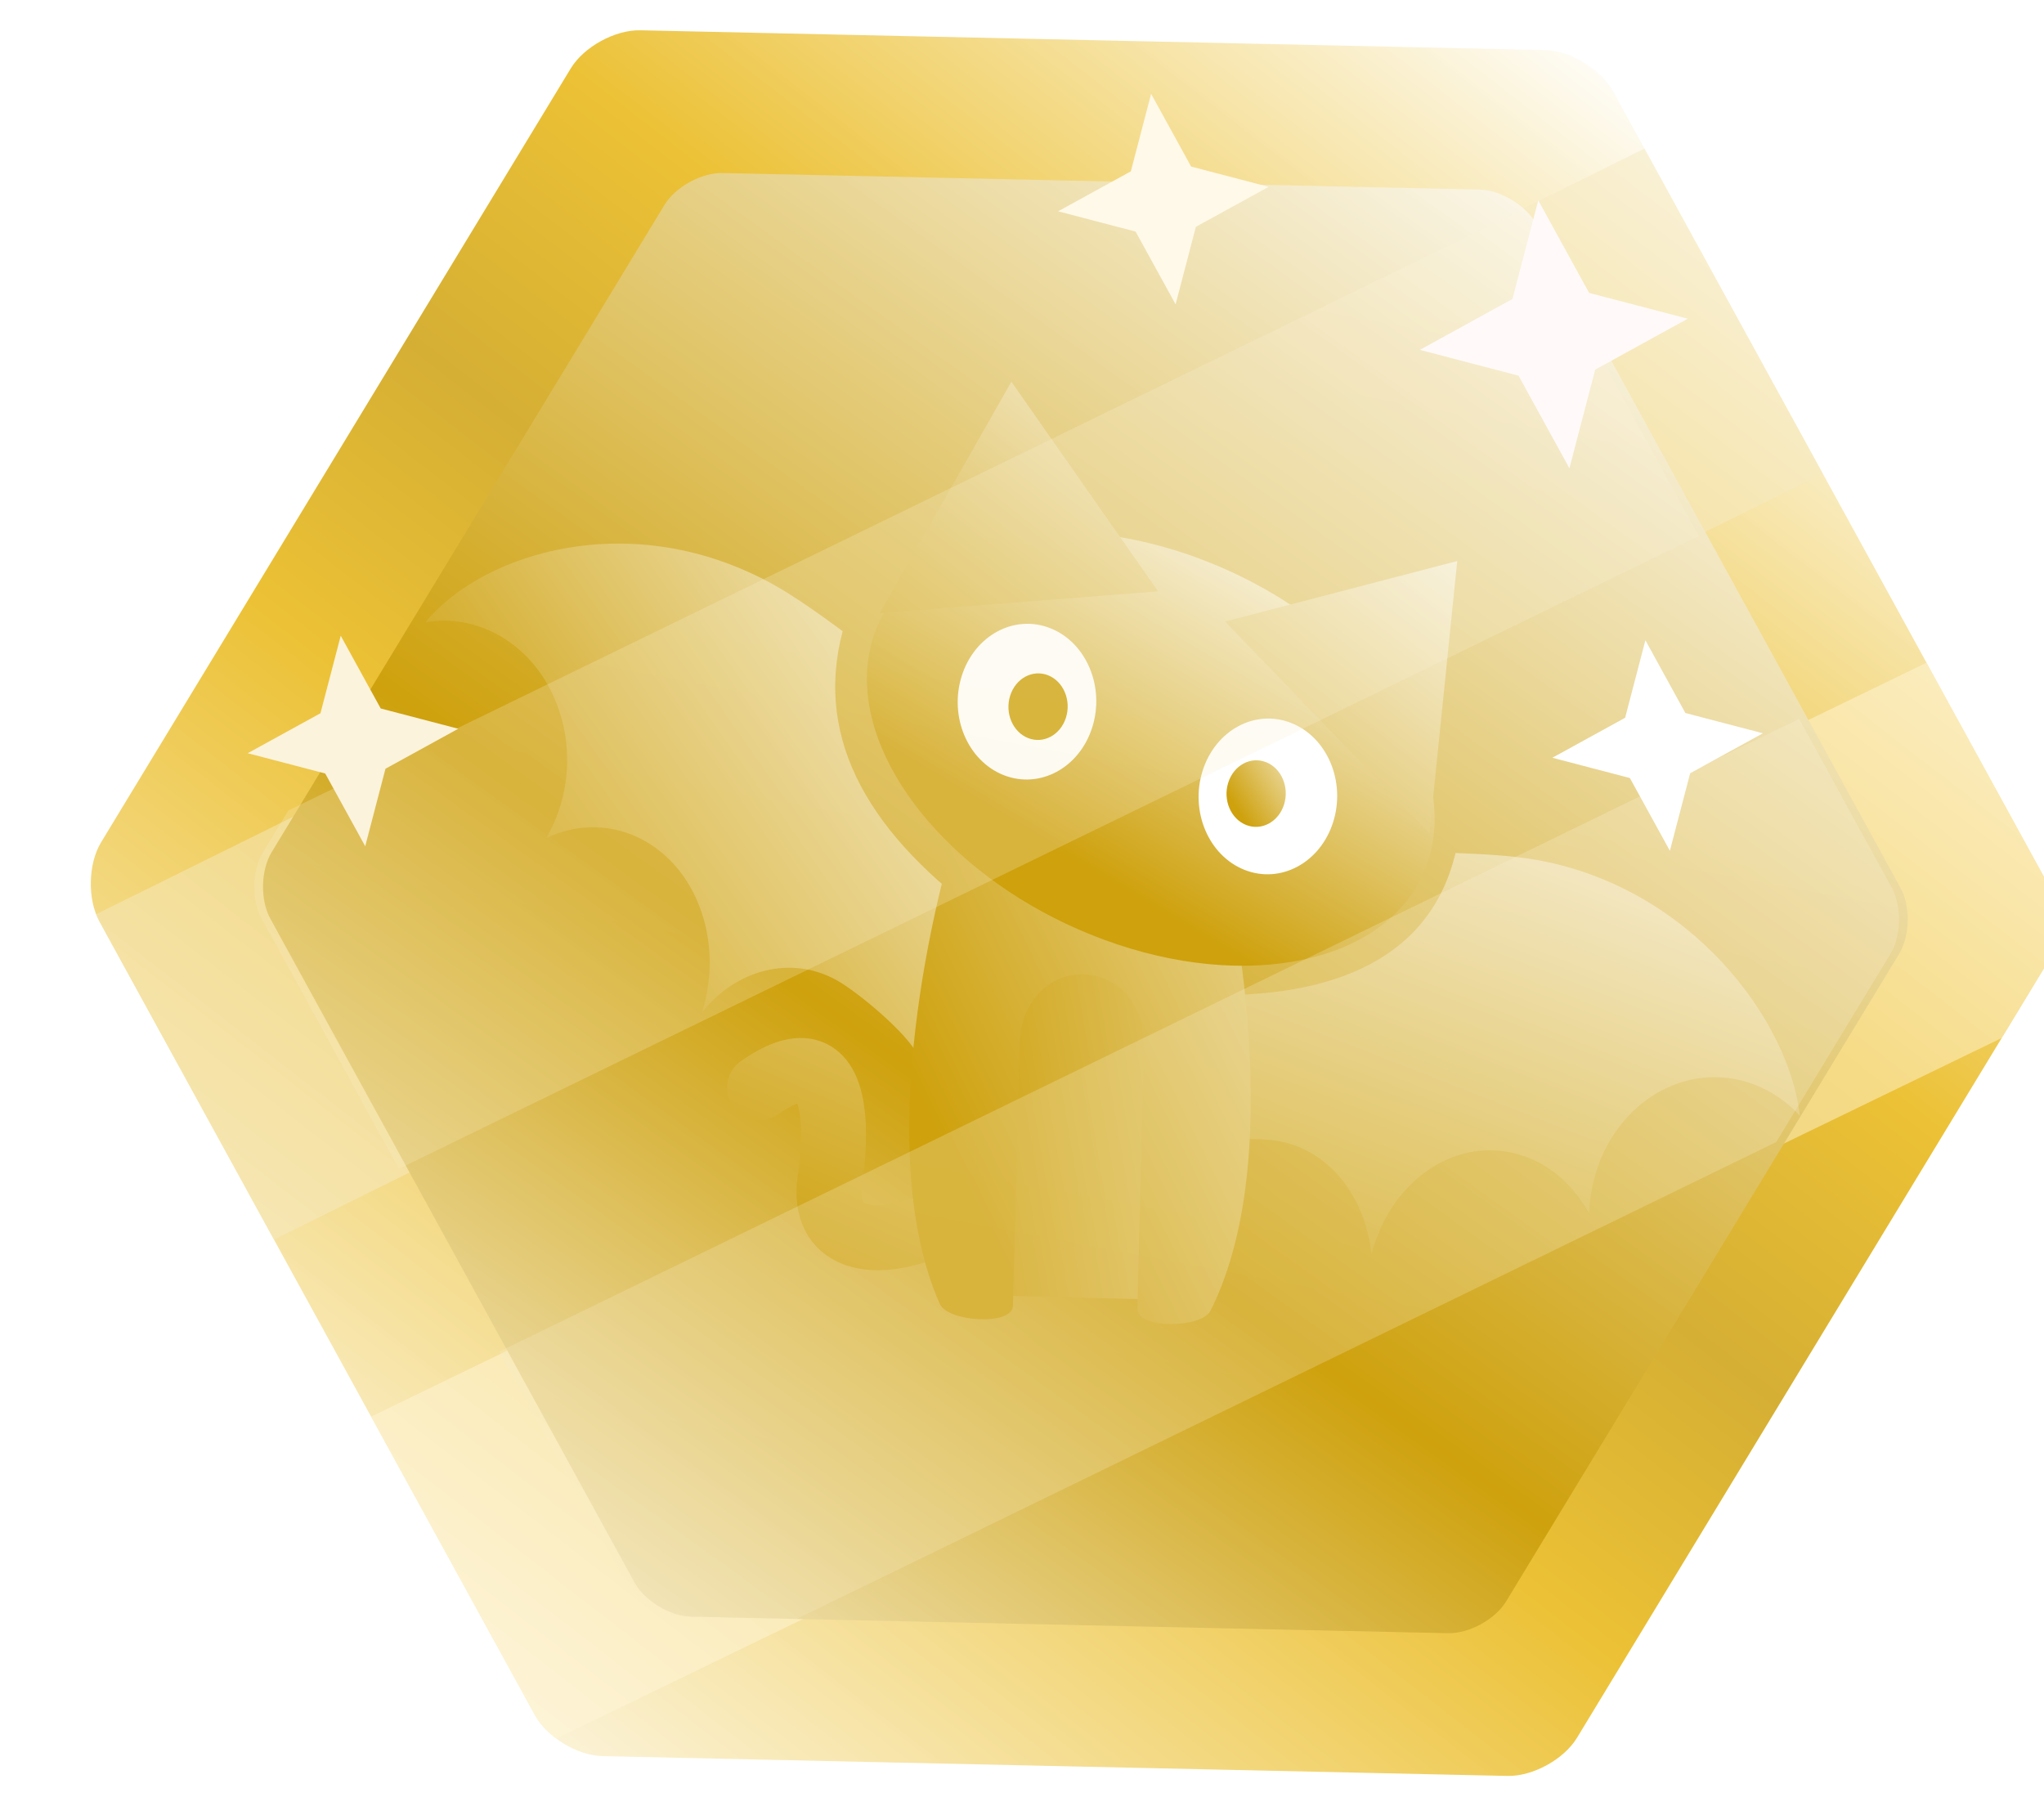<?xml version="1.0" encoding="UTF-8" standalone="no"?>
<svg class="svg__achievement" xmlns="http://www.w3.org/2000/svg"
     style="isolation:isolate" viewBox="445.79 11.155 472.743 417.766"
     width="472.743pt" height="417.766pt">

    <g class="svg__achievement__badge">
        <defs>
            <filter id="svg__achievement__badge__border--2_v2" x="-200%" y="-200%"
                    width="400%" height="400%"
                    filterUnits="objectBoundingBox" color-interpolation-filters="sRGB">
                <feGaussianBlur xmlns="http://www.w3.org/2000/svg" in="SourceGraphic"
                                stdDeviation="2.147"/>
                <feOffset xmlns="http://www.w3.org/2000/svg" dx="-11" dy="0" result="pf_100_offsetBlur"/>
                <feFlood xmlns="http://www.w3.org/2000/svg" flood-color="#000000" flood-opacity="0.65"/>
                <feComposite xmlns="http://www.w3.org/2000/svg" in2="pf_100_offsetBlur" operator="in"
                             result="pf_100_dropShadow"/>
                <feBlend xmlns="http://www.w3.org/2000/svg" in="SourceGraphic" in2="pf_100_dropShadow"
                         result="_out_ATG3xLkPGA46XvTCGkO2LdSKNcxq5yao"/>
                <feOffset xmlns="http://www.w3.org/2000/svg" in="_out_ATG3xLkPGA46XvTCGkO2LdSKNcxq5yao" dx="14"
                          dy="0"/>
                <feGaussianBlur xmlns="http://www.w3.org/2000/svg" stdDeviation="2.147"
                                result="pf_101_offsetBlur"/>
                <feComposite xmlns="http://www.w3.org/2000/svg" in="_out_ATG3xLkPGA46XvTCGkO2LdSKNcxq5yao"
                             in2="pf_101_offsetBlur" result="pf_101_inverse" operator="out"/>
                <feFlood xmlns="http://www.w3.org/2000/svg" flood-color="#000000" flood-opacity="0.5"
                         result="pf_101_color"/>
                <feComposite xmlns="http://www.w3.org/2000/svg" in="pf_101_color" in2="pf_101_inverse" operator="in"
                             result="pf_101_shadow"/>
                <feComposite xmlns="http://www.w3.org/2000/svg" in="pf_101_shadow"
                             in2="_out_ATG3xLkPGA46XvTCGkO2LdSKNcxq5yao"
                             result="_out_sPScK20BDpk1SXuJyh0HNHdzToUryVWF"/>
                <feMerge>
                    <feMergeNode in="_out_sPScK20BDpk1SXuJyh0HNHdzToUryVWF"/>
                </feMerge>
            </filter>
            <filter id="svg__achievement__badge__inner--2_v2" x="-200%" y="-200%"
                    width="400%" height="400%"
                    filterUnits="objectBoundingBox" color-interpolation-filters="sRGB">
                <feGaussianBlur xmlns="http://www.w3.org/2000/svg" in="SourceGraphic"
                                stdDeviation="2.147"/>
                <feOffset xmlns="http://www.w3.org/2000/svg" dx="2" dy="0" result="pf_100_offsetBlur"/>
                <feFlood xmlns="http://www.w3.org/2000/svg" flood-color="#000000" flood-opacity="0.65"/>
                <feComposite xmlns="http://www.w3.org/2000/svg" in2="pf_100_offsetBlur" operator="in"
                             result="pf_100_dropShadow"/>
                <feBlend xmlns="http://www.w3.org/2000/svg" in="SourceGraphic" in2="pf_100_dropShadow"
                />
            </filter>
            <filter id="svg__achievement__badge__subject--2_v2" x="-200%" y="-200%" width="400%" height="400%"
                    filterUnits="objectBoundingBox" color-interpolation-filters="sRGB">
                <feGaussianBlur xmlns="http://www.w3.org/2000/svg" in="SourceGraphic"
                                stdDeviation="2.147"/>
                <feOffset xmlns="http://www.w3.org/2000/svg" dx="-1" dy="0" result="pf_100_offsetBlur"/>
                <feFlood xmlns="http://www.w3.org/2000/svg" flood-color="#000000" flood-opacity="0.65"/>
                <feComposite xmlns="http://www.w3.org/2000/svg" in2="pf_100_offsetBlur" operator="in"
                             result="pf_100_dropShadow"/>
                <feBlend xmlns="http://www.w3.org/2000/svg" in="SourceGraphic" in2="pf_100_dropShadow"
                         result="_out_yH3mXb34JIzpGuGeodJW1wIQ163D9jLB"/>
                <feOffset xmlns="http://www.w3.org/2000/svg" in="_out_yH3mXb34JIzpGuGeodJW1wIQ163D9jLB"
                          dx="5" dy="0"/>
                <feGaussianBlur xmlns="http://www.w3.org/2000/svg" stdDeviation="2.147"
                                result="pf_101_offsetBlur"/>
                <feComposite xmlns="http://www.w3.org/2000/svg" in="_out_yH3mXb34JIzpGuGeodJW1wIQ163D9jLB"
                             in2="pf_101_offsetBlur" result="pf_101_inverse" operator="out"/>
                <feFlood xmlns="http://www.w3.org/2000/svg" flood-color="#000000" flood-opacity="0.5"
                         result="pf_101_color"/>
                <feComposite xmlns="http://www.w3.org/2000/svg" in="pf_101_color" in2="pf_101_inverse"
                             operator="in" result="pf_101_shadow"/>
                <feComposite xmlns="http://www.w3.org/2000/svg" in="pf_101_shadow"
                             in2="_out_yH3mXb34JIzpGuGeodJW1wIQ163D9jLB"
                             result="_out_al4lLZe5hDoKvwhn34V5SBz5WYwO9Bvu"/>
                <feMerge>
                    <feMergeNode in="_out_al4lLZe5hDoKvwhn34V5SBz5WYwO9Bvu"/>
                </feMerge>
            </filter>

            <linearGradient id="svg__achievement__badge__subject__eye__inner--gradient--2_v2"
                            x1="0" y1="0.5"
                            x2="1.458" y2="-0.594"
                            gradientTransform="matrix(13.696,0.348,-0.391,15.394,725.661,186.837)"
                            gradientUnits="userSpaceOnUse">
                <stop offset="0%" stop-opacity="1" style="stop-color:rgb(206,161,13)"/>
                <stop offset="98.261%" stop-opacity="1"
                      style="stop-color:rgb(255,255,255)"/>
                <stop offset="100%" stop-opacity="1" style="stop-color:rgb(17,13,1)"/>
                <stop offset="100%" stop-opacity="1" style="stop-color:rgb(255,255,255)"/>
            </linearGradient>

            <linearGradient id="svg__achievement__badge__subject__ear--gradient--2_v2"
                            x1="-0.367" y1="1.534"
                            x2="1.359" y2="-0.445"
                            gradientTransform="matrix(64.205,1.629,-1.377,54.276,646.642,98.696)"
                            gradientUnits="userSpaceOnUse">
                <stop offset="0%" stop-opacity="1" style="stop-color:rgb(206,161,13)"/>
                <stop offset="98.261%" stop-opacity="1"
                      style="stop-color:rgb(255,255,255)"/>
                <stop offset="100%" stop-opacity="1" style="stop-color:rgb(17,13,1)"/>
                <stop offset="100%" stop-opacity="1" style="stop-color:rgb(255,255,255)"/>
            </linearGradient>

            <linearGradient id="svg__achievement__badge__subject__right-ear--gradient--2_v2"
                            x1="-0.227" y1="1.49"
                            x2="1.246" y2="-0.209"
                            gradientTransform="matrix(53.316,1.353,-1.601,63.114,725.507,139.562)"
                            gradientUnits="userSpaceOnUse">
                <stop offset="0%" stop-opacity="1" style="stop-color:rgb(206,161,13)"/>
                <stop offset="100%" stop-opacity="1"
                      style="stop-color:rgb(255,255,255)"/>
                <stop offset="100%" stop-opacity="1" style="stop-color:rgb(17,13,1)"/>
                <stop offset="100%" stop-opacity="1" style="stop-color:rgb(255,255,255)"/>
            </linearGradient>

            <linearGradient id="svg__achievement__badge__subject__face--gradient--2_v2"
                            x1="0.345" y1="0.745"
                            x2="0.907" y2="-0.002"
                            gradientTransform="matrix(132.066,3.351,-2.519,99.266,643.168,133.044)"
                            gradientUnits="userSpaceOnUse">
                <stop offset="0%" stop-opacity="1" style="stop-color:rgb(206,161,13)"/>
                <stop offset="98.261%" stop-opacity="1"
                      style="stop-color:rgb(255,255,255)"/>
                <stop offset="100%" stop-opacity="1" style="stop-color:rgb(17,13,1)"/>
                <stop offset="100%" stop-opacity="1" style="stop-color:rgb(255,255,255)"/>
            </linearGradient>

            <linearGradient id="svg__achievement__badge__subject__body--gradient--2_v2"
                            x1="0.087" y1="0.612"
                            x2="1.832" y2="-0.645"
                            gradientTransform="matrix(78.877,2.001,-2.765,108.958,653.689,206.886)"
                            gradientUnits="userSpaceOnUse">
                <stop offset="0%" stop-opacity="1" style="stop-color:rgb(206,161,13)"/>
                <stop offset="98.261%" stop-opacity="1"
                      style="stop-color:rgb(255,255,255)"/>
                <stop offset="100%" stop-opacity="1" style="stop-color:rgb(17,13,1)"/>
                <stop offset="100%" stop-opacity="1" style="stop-color:rgb(255,255,255)"/>
            </linearGradient>

            <linearGradient id="svg__achievement__badge__subject__body-inner--gradient--2_v2"
                            x1="-0.416" y1="0.637"
                            x2="3.816" y2="-1.421"
                            gradientTransform="matrix(34.174,0.867,-2.153,84.871,677.176,226.002)"
                            gradientUnits="userSpaceOnUse">
                <stop offset="0%" stop-opacity="1" style="stop-color:rgb(206,161,13)"/>
                <stop offset="98.261%" stop-opacity="1"
                      style="stop-color:rgb(255,255,255)"/>
                <stop offset="100%" stop-opacity="1" style="stop-color:rgb(17,13,1)"/>
                <stop offset="100%" stop-opacity="1" style="stop-color:rgb(255,255,255)"/>
            </linearGradient>

            <linearGradient id="svg__achievement__badge__subject__left-wing--gradient--2_v2"
                            x1="0" y1="0.5"
                            x2="1.12" y2="-0.234"
                            gradientTransform="matrix(131.613,3.339,-2.955,116.446,540.671,135.743)"
                            gradientUnits="userSpaceOnUse">
                <stop offset="0%" stop-opacity="1" style="stop-color:rgb(206,161,13)"/>
                <stop offset="98.261%" stop-opacity="1"
                      style="stop-color:rgb(255,255,255)"/>
                <stop offset="100%" stop-opacity="1" style="stop-color:rgb(17,13,1)"/>
                <stop offset="100%" stop-opacity="1" style="stop-color:rgb(255,255,255)"/>
            </linearGradient>

            <linearGradient id="svg__achievement__badge__subject__right-wing--gradient--2_v2"
                            x1="0.018" y1="1.169"
                            x2="0.939" y2="-0.462"
                            gradientTransform="matrix(144.525,3.667,-2.367,93.299,715.034,206.839)"
                            gradientUnits="userSpaceOnUse">
                <stop offset="0%" stop-opacity="1" style="stop-color:rgb(206,161,13)"/>
                <stop offset="98.261%" stop-opacity="1"
                      style="stop-color:rgb(255,255,255)"/>
                <stop offset="100%" stop-opacity="1" style="stop-color:rgb(17,13,1)"/>
                <stop offset="100%" stop-opacity="1" style="stop-color:rgb(255,255,255)"/>
            </linearGradient>

            <linearGradient id="svg__achievement__badge__subject__tail--gradient--2_v2"
                            x1="0.136" y1="1.22"
                            x2="1.756" y2="-2.732">
                <stop offset="0%" stop-opacity="1" style="stop-color:rgb(206,161,13)"/>
                <stop offset="98.261%" stop-opacity="1"
                      style="stop-color:rgb(255,255,255)"/>
            </linearGradient>

            <linearGradient id="_lgradient_84--2_v2"
                            x1="0.377" y1="1.17"
                            x2="0.721" y2="-0.045"
                            gradientTransform="matrix(348.887,117.406,-120.013,356.634,580.373,-16.982)"
                            gradientUnits="userSpaceOnUse">
                <stop offset="0%" stop-opacity="1" style="stop-color:rgb(255,255,255)"/>
                <stop offset="42.174%" stop-opacity="1" style="stop-color:rgb(206,161,13)"/>
                <stop offset="100%" stop-opacity="1" style="stop-color:rgb(255,255,255)"/>
                <stop offset="100%" stop-opacity="1" style="stop-color:rgb(0,0,0)"/>
            </linearGradient>

            <linearGradient id="_lgradient_83--2_v2"
                            x1="0.706" y1="0.016"
                            x2="0.348" y2="1.105"
                            gradientTransform="matrix(417.09,140.366,-143.483,426.352,554.358,-63.321)"
                            gradientUnits="userSpaceOnUse">
                <stop offset="0%" stop-opacity="1" style="stop-color:rgb(255,255,255)"/>
                <stop offset="30%" stop-opacity="1" style="stop-color:rgb(236,193,53)"/>
                <stop offset="44.005%" stop-opacity="1" style="stop-color:rgb(213,175,52)"/>
                <stop offset="57.503%" stop-opacity="1" style="stop-color:rgb(236,193,53)"/>
                <stop offset="98.261%" stop-opacity="1" style="stop-color:rgb(255,255,255)"/>
            </linearGradient>
        </defs>


        <g class="svg__achievement__badge__coin__border" filter="url(#svg__achievement__badge__border--2_v2)">
            <path class="svg__achievement__badge__coin__border"
                  d=" M 791.445 421.918 L 686.795 419.628 L 582.145 417.339 C 576.304 417.211 569.28 412.949 566.47 407.826 L 516.128 316.052 L 465.785 224.278 C 462.975 219.155 463.155 210.941 466.186 205.947 L 520.494 116.461 L 574.801 26.976 C 577.832 21.982 585.036 18.03 590.877 18.158 L 695.527 20.447 L 800.177 22.736 C 806.018 22.864 813.042 27.127 815.852 32.249 L 866.195 124.024 L 916.537 215.798 C 919.347 220.92 919.167 229.134 916.136 234.129 L 861.829 323.614 L 807.521 413.099 C 804.49 418.094 797.286 422.045 791.445 421.918 Z "
                  fill="url(#_lgradient_83--2_v2)"/>
            <clipPath id="_clipPath_HET7q4Z27OOnIaxXotXcbUOyYsXNeG1S">
                <path d=" M 791.445 421.918 L 686.795 419.628 L 582.145 417.339 C 576.304 417.211 569.28 412.949 566.47 407.826 L 516.128 316.052 L 465.785 224.278 C 462.975 219.155 463.155 210.941 466.186 205.947 L 520.494 116.461 L 574.801 26.976 C 577.832 21.982 585.036 18.03 590.877 18.158 L 695.527 20.447 L 800.177 22.736 C 806.018 22.864 813.042 27.127 815.852 32.249 L 866.195 124.024 L 916.537 215.798 C 919.347 220.92 919.167 229.134 916.136 234.129 L 861.829 323.614 L 807.521 413.099 C 804.49 418.094 797.286 422.045 791.445 421.918 Z "
                      fill="url(#_lgradient_83--2_v2)"/>
            </clipPath>
            <g clip-path="url(#_clipPath_HET7q4Z27OOnIaxXotXcbUOyYsXNeG1S)">
                <path d="M 875.376 115.286 L 493.716 304.01 L 458.678 225.74 L 840.338 37.016 L 840.338 37.016 L 840.338 37.016 L 840.338 37.016 L 840.338 37.016 L 840.338 37.016 L 840.338 37.016 L 875.376 115.286 Z"
                      style="stroke:none;fill:#F7EBC3;stroke-miterlimit:10;opacity:0.5;"/>
                <path d="M 938.651 235.288 L 555.516 421 L 521.096 342.456 L 904.231 156.745 L 904.231 156.745 L 904.231 156.745 L 904.231 156.745 L 904.231 156.745 L 904.231 156.745 L 904.231 156.745 L 938.651 235.288 Z"
                      style="stroke:none;fill:#FFF6D9;stroke-miterlimit:10;opacity:0.5;"/>
            </g>
        </g>
        <g class="svg__achievement__badge__coin" filter="url(#svg__achievement__badge__inner--2_v2)">
            <path class="svg__achievement__badge__coin__inner-border"
                  d=" M 778.698 388.903 L 691.161 386.99 L 603.624 385.077 C 598.738 384.97 592.863 381.405 590.512 377.12 L 548.4 300.354 L 506.289 223.588 C 503.938 219.303 504.088 212.433 506.624 208.255 L 552.049 133.402 L 597.474 58.549 C 600.01 54.371 606.035 51.066 610.921 51.172 L 698.458 53.085 L 785.995 54.998 C 790.881 55.105 796.757 58.671 799.107 62.955 L 841.219 139.721 L 883.331 216.487 C 885.681 220.772 885.531 227.643 882.996 231.821 L 837.57 306.674 L 792.145 381.527 C 789.61 385.705 783.584 389.01 778.698 388.903 Z "
                  fill="url(#_lgradient_84--2_v2)"/>
        </g>

        <g class="svg__achievement__badge__subject" filter="url(#svg__achievement__badge__subject--2_v2)">
            <path class="svg__achievement__badge__subject__tail"
                  d=" M 666.695 289.52 C 656.504 296.278 645.823 299.044 639.415 296.54 C 635.147 294.873 632.775 290.868 633.706 284.149 C 633.706 284.149 640.282 246.685 617.453 262.728"
                  fill="none"
                  stroke-width="15"
                  stroke="url(#svg__achievement__badge__subject__tail--gradient--2_v2)"
                  stroke-linecap="round"
                  stroke-miterlimit="3"/>
            <path class="svg__achievement__badge__subject__right-wing"
                  d=" M 713.254 277.012 C 717.822 274.477 732.166 274.126 737.479 275.068 C 749.195 277.139 757.725 288.137 758.971 301.313 C 763.029 285.504 776.446 275.091 790.52 277.577 C 798.569 279 805.217 284.356 809.324 291.755 C 809.372 290.454 809.483 289.144 809.672 287.827 C 812.248 270.066 827.073 257.92 842.773 260.694 C 848.762 261.753 854.006 264.831 858.07 269.212 C 855.646 247.388 833.114 216.397 797 210.015 C 791.424 209.03 783.749 208.648 778.428 208.447 C 772.29 234.123 747.917 242.802 716.415 241.142 C 713.919 259.862 713.941 264.079 713.254 277.012 Z "
                  fill="url(#svg__achievement__badge__subject__right-wing--gradient--2_v2)"/>
            <path class="svg__achievement__badge__subject__left-wing"
                  d=" M 654.014 255.14 C 651.616 250.121 640.122 240.554 635.307 237.881 C 624.688 231.986 612.013 235.418 604.133 245.34 C 609.067 229.842 603.57 212.683 590.817 205.598 C 583.521 201.548 575.318 201.605 568.12 204.972 C 568.759 203.881 569.351 202.744 569.883 201.547 C 577.041 185.423 571.301 165.94 557.071 158.036 C 551.645 155.023 545.771 154.135 540.181 155.072 C 553.527 138.875 588.016 128.225 620.744 146.4 C 625.797 149.206 632.245 153.864 636.682 157.143 C 629.89 182.836 643.621 204.858 670.132 223.893 C 662.41 240.748 660.194 244.167 654.014 255.14 Z "
                  fill="url(#svg__achievement__badge__subject__left-wing--gradient--2_v2)"/>
            <path class="svg__achievement__badge__subject__body-inner"
                  d=" M 709.197 311.74 L 675.022 310.873 L 677.176 226.002 L 711.35 226.869 L 709.197 311.74 Z "
                  fill="url(#svg__achievement__badge__subject__body-inner--gradient--2_v2)"/>
            <path class="svg__achievement__badge__subject__body"
                  d=" M 692.198 236.522 C 684.515 236.327 678.11 242.945 677.741 251.362 L 677.63 251.359 L 676.061 313.188 C 675.943 317.845 661.003 316.923 659.157 312.759 C 641.803 273.594 661.834 207.244 661.834 207.244 L 678.739 207.673 C 678.739 207.673 693.13 207.777 693.126 207.942 C 693.13 207.777 707.508 208.403 707.508 208.403 L 724.413 208.832 C 724.413 208.832 741.054 276.112 721.736 314.347 C 719.682 318.412 704.713 318.575 704.831 313.918 L 706.4 252.089 L 706.29 252.087 C 706.348 243.662 700.286 236.728 692.603 236.533"
                  fill="url(#svg__achievement__badge__subject__body--gradient--2_v2)"/>
            <path class="svg__achievement__badge__subject__face"
                  d=" M 772.082 210.297 C 767.993 222.882 756.227 230.932 740.789 233.574 C 727.138 235.91 710.615 234.017 693.991 227.294 C 678.535 221.041 665.544 211.646 656.451 201.07 C 644.703 187.408 639.459 171.776 643.801 158.409 C 648.397 144.262 662.693 135.846 680.999 134.399 C 693.382 133.42 707.601 135.63 721.894 141.411 C 757.318 155.74 779.787 186.581 772.082 210.297 Z "
                  fill="url(#svg__achievement__badge__subject__face--gradient--2_v2)"/>
            <path class="svg__achievement__badge__subject__left-ear"
                  d=" M 645.265 152.973 L 675.702 99.433 L 709.639 147.929 L 645.265 152.973 Z "
                  fill="url(#svg__achievement__badge__subject__ear--gradient--2_v2)"/>
            <path class="svg__achievement__badge__subject__right-ear"
                  d=" M 772.407 203.907 L 778.823 140.915 L 725.117 154.923 L 772.407 203.907 Z "
                  fill="url(#svg__achievement__badge__subject__ear--gradient--2_v2)"/>
            <path class="svg__achievement__badge__subject__left-eye__outer"
                  d=" M 694.412 179.382 C 691.443 188.77 682.279 193.722 673.942 190.443 C 665.606 187.164 661.253 176.894 664.222 167.506 C 667.189 158.118 676.354 153.166 684.69 156.445 C 693.027 159.725 697.38 169.995 694.412 179.382 Z "
                  fill="rgb(255,255,255)"/>
            <path class="svg__achievement__badge__subject__left-eye__inner"
                  d=" M 688.328 177.139 C 687.059 181.153 683.142 183.27 679.579 181.867 C 676.015 180.465 674.155 176.076 675.424 172.063 C 676.692 168.05 680.609 165.933 684.173 167.335 C 687.737 168.737 689.597 173.126 688.328 177.139 Z "
                  fill="url(#svg__achievement__badge__subject__eye__inner--gradient--2_v2)"/>
            <path class="svg__achievement__badge__subject__right-eye__outer"
                  d=" M 750.127 201.301 C 747.159 210.689 737.994 215.641 729.658 212.361 C 721.321 209.081 716.969 198.812 719.937 189.424 C 722.905 180.036 732.069 175.084 740.406 178.363 C 748.742 181.643 753.095 191.912 750.127 201.301 Z "
                  fill="rgb(255,255,255)"/>
            <path class="svg__achievement__badge__subject__right-eye__inner"
                  d=" M 738.766 197.246 C 737.497 201.259 733.58 203.376 730.017 201.973 C 726.453 200.572 724.593 196.183 725.861 192.17 C 727.131 188.155 731.047 186.039 734.611 187.441 C 738.175 188.843 740.035 193.232 738.766 197.246 Z "
                  fill="url(#svg__achievement__badge__subject__eye__inner--gradient--2_v2)"/>
        </g>

        <!-- Light Reflections -->
        <g class="svg__achievement__badge__light-reflections">
            <defs>
                <linearGradient id="svg__achievement__badge__stripe--gradient--2_v2"
                                x1="0.011" y1="2.781"
                                x2="1.059" y2="-0.923">
                    <stop offset="0%" style="stop-color:#FFFFFF"/>
                    <stop offset="41.739%" style="stop-color:#F7ECC5"/>
                    <stop offset="50.435%" style="stop-color:#F7EBC3"/>
                    <stop offset="100%" style="stop-color:#FFFCFA"/>
                    <stop offset="100%" style="stop-color:#181615"/>
                    <stop offset="100%" style="stop-color:#FFFFFF"/>
                </linearGradient>
            </defs>
            <clipPath id="_clipPath_CYK0blkoLkHfJ6pln2WxzUg2HG7UDQKa">
                <path d=" M 778.698 388.903 L 691.161 386.99 L 603.624 385.077 C 598.738 384.97 592.863 381.405 590.512 377.12 L 548.4 300.354 L 506.289 223.588 C 503.938 219.303 504.088 212.433 506.624 208.255 L 552.049 133.402 L 597.474 58.549 C 600.01 54.371 606.035 51.066 610.921 51.172 L 698.458 53.085 L 785.995 54.998 C 790.881 55.105 796.757 58.671 799.107 62.955 L 841.219 139.721 L 883.331 216.487 C 885.681 220.772 885.531 227.643 882.996 231.821 L 837.57 306.674 L 792.145 381.527 C 789.61 385.705 783.584 389.01 778.698 388.903 Z "
                      fill="none"/>
            </clipPath>
            <g class="svg__achievement__badge__stripes" clip-path="url(#_clipPath_CYK0blkoLkHfJ6pln2WxzUg2HG7UDQKa)">
                <path class="svg__achievement__badge__stripe svg__achievement__badge__stripe--1"
                      d="M 540.939 333.678 L 874.847 171.117 L 909.403 249.601 L 575.494 412.162 L 575.494 412.162 L 575.494 412.162 L 575.494 412.162 L 575.494 412.162 L 575.494 412.162 L 575.494 412.162 L 540.939 333.678 Z"
                      style="stroke:none;fill:url(#svg__achievement__badge__stripe--gradient--2_v2);stroke-miterlimit:10;opacity:0.25;"/>
                <path class="svg__achievement__badge__stripe svg__achievement__badge__stripe--2"
                      d="M 487.437 210.813 L 821.345 48.252 L 855.901 126.737 L 521.992 289.298 L 521.992 289.298 L 521.992 289.298 L 521.992 289.298 L 521.992 289.298 L 521.992 289.298 L 521.992 289.298 L 487.437 210.813 Z"
                      style="stroke:none;fill:url(#svg__achievement__badge__stripe--gradient--2_v2);stroke-miterlimit:10;opacity:0.25;"/>
            </g>
            <path class="svg__achievement__badge__star svg__achievement__badge__star--1"
                  d=" M 551.772 179.71 L 534.946 188.958 L 530.257 206.887 L 521.008 190.061 L 503.079 185.371 L 519.906 176.123 L 524.595 158.194 L 533.843 175.021 L 551.772 179.71 Z "
                  fill="rgb(251,243,220)"/>
            <path class="svg__achievement__badge__star svg__achievement__badge__star--2"
                  d=" M 739.202 54.369 L 722.376 63.618 L 717.687 81.547 L 708.438 64.72 L 690.51 60.031 L 707.336 50.783 L 712.025 32.854 L 721.274 49.68 L 739.202 54.369 Z "
                  fill="rgb(255,249,233)"/>
            <path class="svg__achievement__badge__star svg__achievement__badge__star--3"
                  d=" M 836.14 84.873 L 814.734 96.638 L 808.769 119.447 L 797.003 98.041 L 774.195 92.075 L 795.601 80.31 L 801.567 57.501 L 813.332 78.907 L 836.14 84.873 Z "
                  fill="rgb(255,250,249)"/>
            <path class="svg__achievement__badge__star svg__achievement__badge__star--4"
                  d=" M 853.52 180.758 L 836.694 190.006 L 832.005 207.935 L 822.756 191.109 L 804.828 186.419 L 821.654 177.171 L 826.343 159.242 L 835.592 176.069 L 853.52 180.758 Z "
                  fill="rgb(255,255,255)"/>
        </g>
    </g>
</svg>